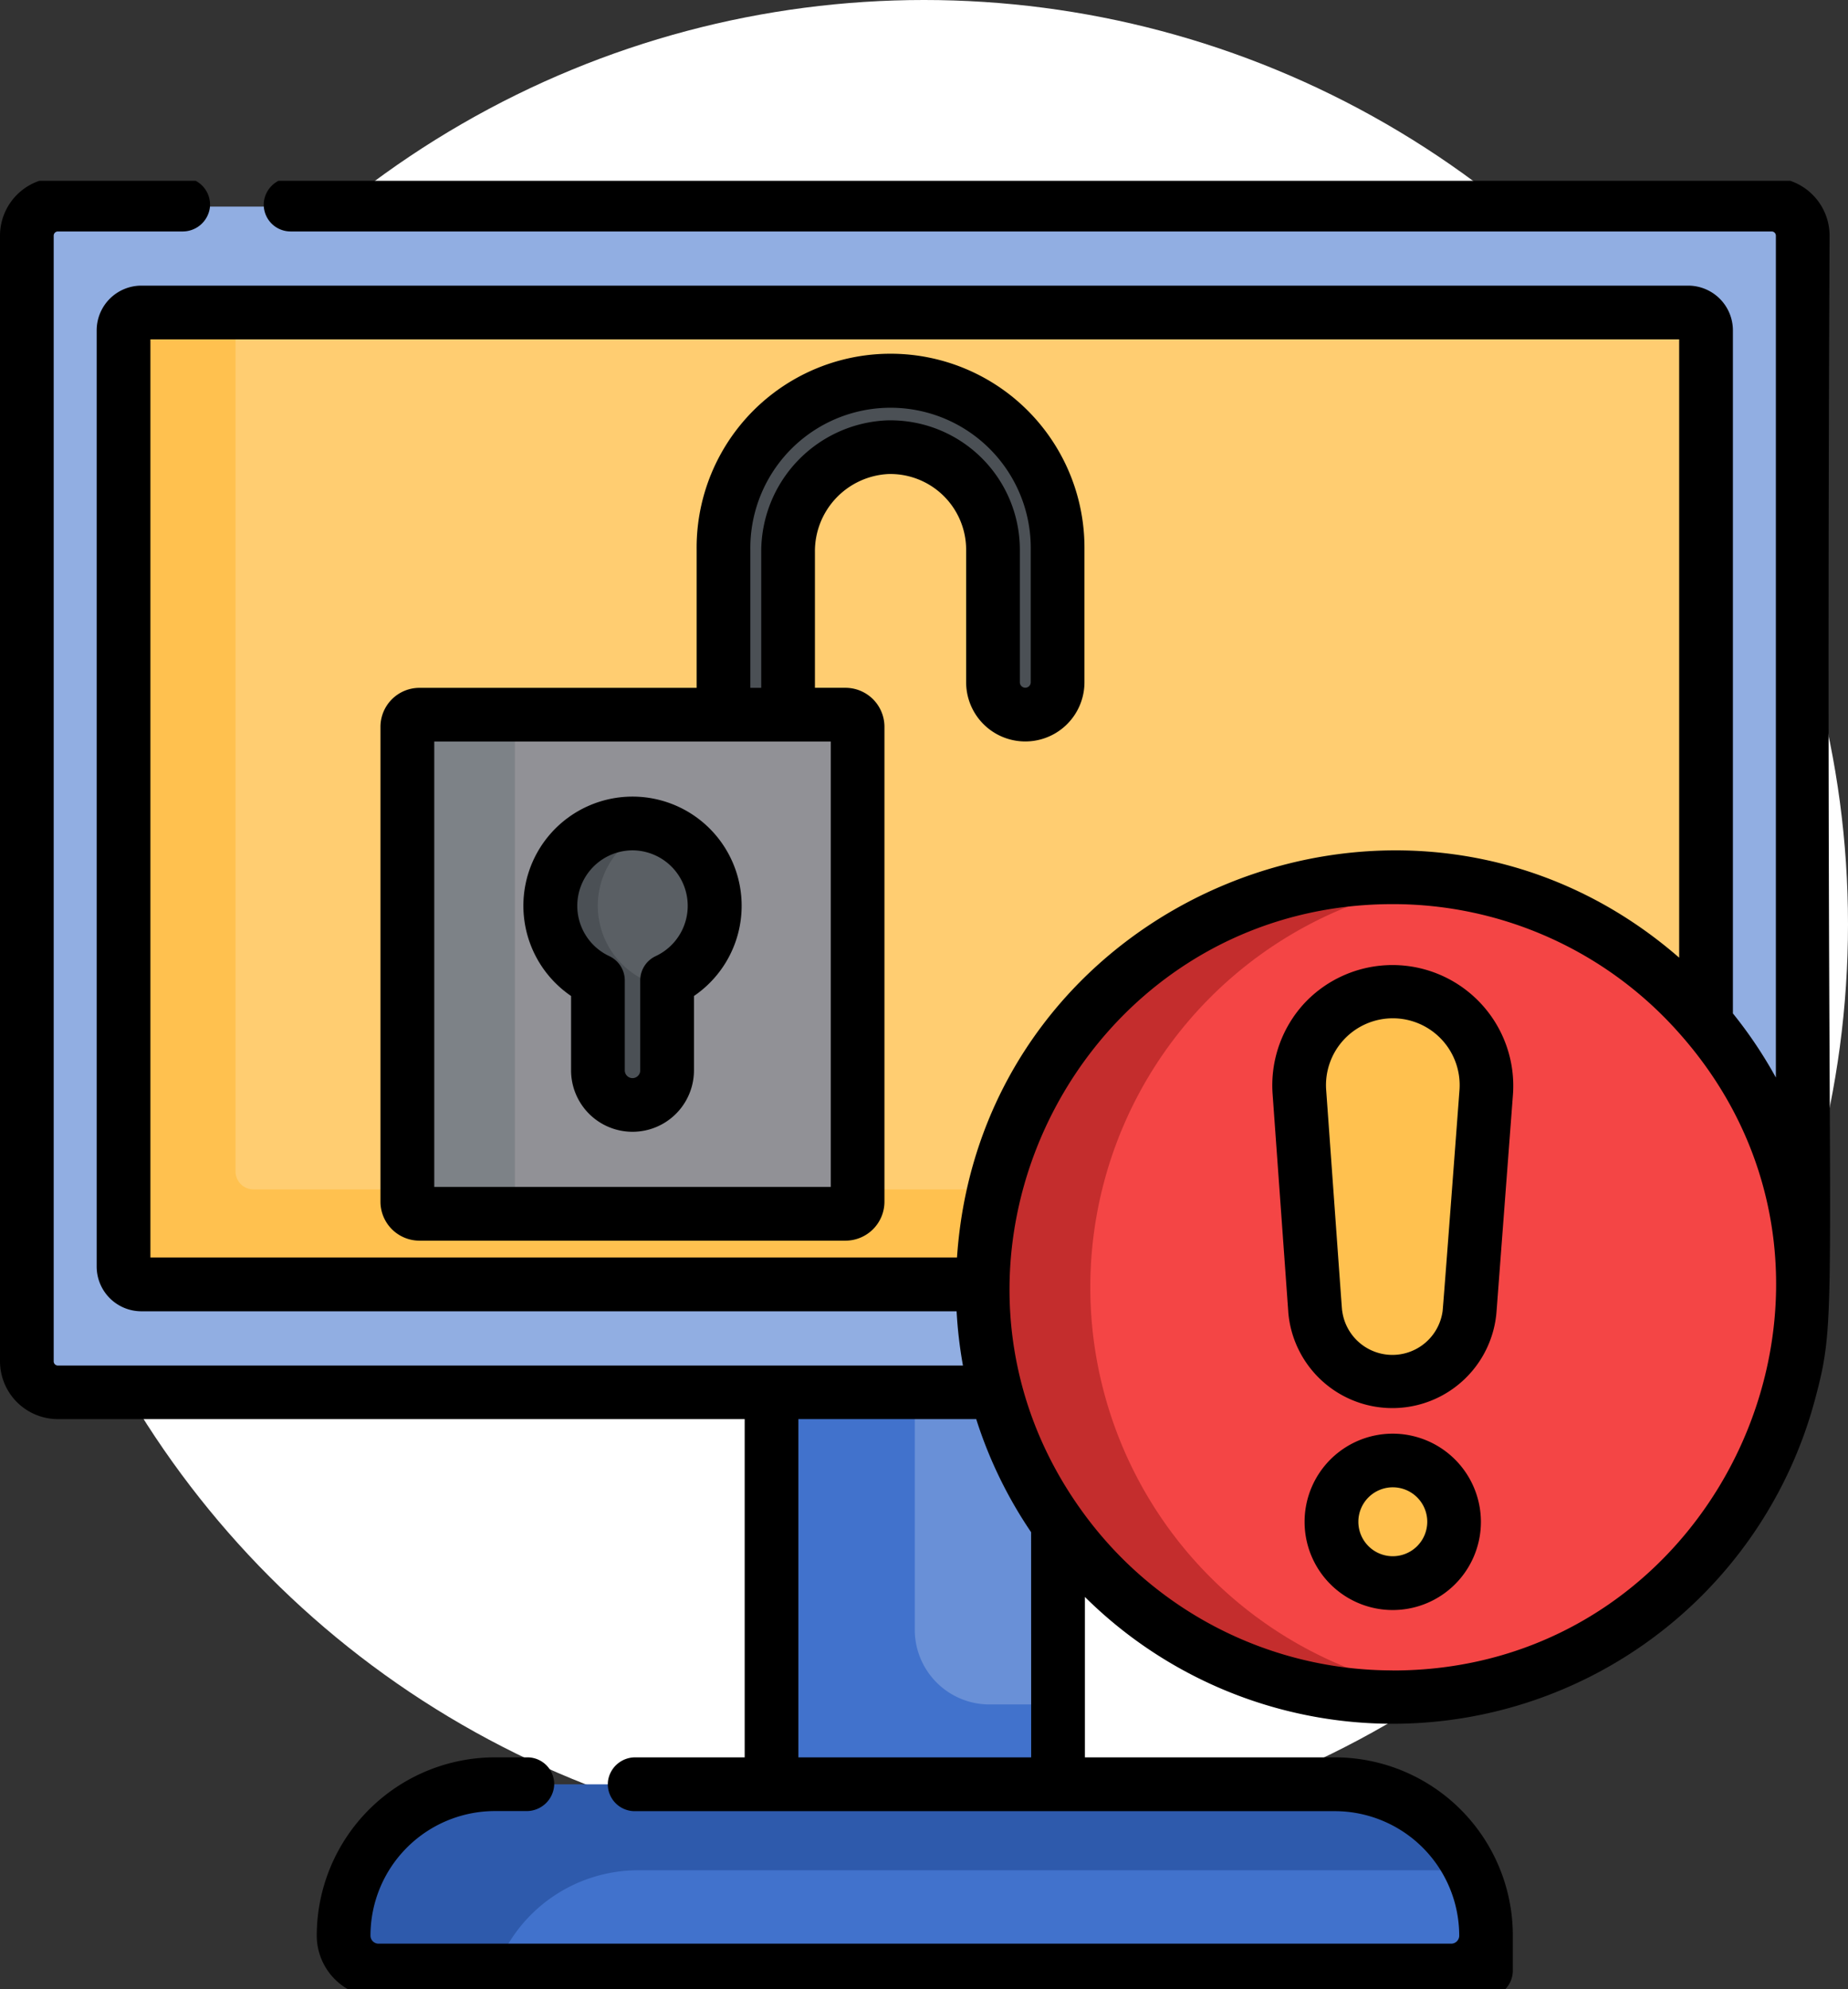 <svg xmlns="http://www.w3.org/2000/svg" xmlns:xlink="http://www.w3.org/1999/xlink" width="92" height="99" viewBox="0 0 92 99">
  <rect x="0" y="0" width="92" height="99" fill="#333333" stroke="none"/>
  <defs>
    <clipPath id="clip-path">
      <rect id="Rectángulo_37021" data-name="Rectángulo 37021" width="92" height="90" transform="translate(0 0.265)" fill="#dbf049"/>
    </clipPath>
  </defs>
  <g id="Grupo_930034" data-name="Grupo 930034" transform="translate(-839 -1418)">
    <circle id="Elipse_5327" data-name="Elipse 5327" cx="46" cy="46" r="46" transform="translate(839 1418)" fill="#fff"/>
    <g id="Enmascarar_grupo_158" data-name="Enmascarar grupo 158" transform="translate(839 1426.735)" clip-path="url(#clip-path)">
      <g id="monitor" transform="translate(0 0.111)">
        <path id="Trazado_140054" data-name="Trazado 140054" d="M35.835,54.222H50.1V77.964H35.835Zm0,0" transform="translate(2.575 3.807)" fill="#4172cc"/>
        <path id="Trazado_140055" data-name="Trazado 140055" d="M49.619,54.222V72.177H46.205a3.718,3.718,0,0,1-3.717-3.719V54.222Zm0,0" transform="translate(3.053 3.807)" fill="#6990d7"/>
        <path id="Trazado_140056" data-name="Trazado 140056" d="M88.11,60.532H2.793a1.546,1.546,0,0,1-1.546-1.545V2.969A1.546,1.546,0,0,1,2.793,1.423H88.109a1.546,1.546,0,0,1,1.546,1.546V58.987a1.545,1.545,0,0,1-1.545,1.545Zm0,0" transform="translate(0.09 0.013)" fill="#91aee2"/>
        <path id="Trazado_140057" data-name="Trazado 140057" d="M84.52,7.231V53.818a.891.891,0,0,1-.891.891h-77a.891.891,0,0,1-.891-.891V7.231A.891.891,0,0,1,6.63,6.34h77a.891.891,0,0,1,.891.891Zm0,0" transform="translate(0.413 0.367)" fill="#ffc14f"/>
        <path id="Trazado_140058" data-name="Trazado 140058" d="M84.146,7.231V49.983H11.833a.892.892,0,0,1-.892-.891V6.34H83.255a.891.891,0,0,1,.891.891Zm0,0" transform="translate(0.786 0.367)" fill="#ffcd71"/>
        <path id="Trazado_140059" data-name="Trazado 140059" d="M72.83,82.213a1.74,1.74,0,0,1-1.74,1.741H17.7a1.74,1.74,0,0,1-1.738-1.741,7.535,7.535,0,0,1,7.533-7.532H65.3a7.529,7.529,0,0,1,7.532,7.532Zm0,0" transform="translate(1.147 5.278)" fill="#2e5aac"/>
        <path id="Trazado_140060" data-name="Trazado 140060" d="M72.323,81.926a1.74,1.74,0,0,1-1.74,1.741H23.018a7.547,7.547,0,0,1,7.094-4.994H71.585a7.472,7.472,0,0,1,.737,3.253Zm0,0" transform="translate(1.654 5.564)" fill="#4172cc"/>
        <path id="Trazado_140061" data-name="Trazado 140061" d="M41.335,25.617V49.253a.6.6,0,0,1-.6.6H19.526a.6.6,0,0,1-.6-.6V25.617a.6.6,0,0,1,.6-.6H40.732A.6.6,0,0,1,41.335,25.617Zm0,0" transform="translate(1.36 1.709)" fill="#7d8287"/>
        <path id="Trazado_140062" data-name="Trazado 140062" d="M40.976,25.617V49.253a.6.6,0,0,1-.6.6H24.515a.6.6,0,0,1-.6-.6V25.617a.6.6,0,0,1,.6-.6H40.373A.6.6,0,0,1,40.976,25.617Zm0,0" transform="translate(1.719 1.709)" fill="#919196"/>
        <path id="Trazado_140063" data-name="Trazado 140063" d="M33.748,34.163a4.1,4.1,0,0,1-2.374,3.716v4.476a1.721,1.721,0,1,1-3.443,0V37.879a4.1,4.1,0,1,1,5.817-3.716Zm0,0" transform="translate(1.837 2.072)" fill="#4b5055"/>
        <path id="Trazado_140064" data-name="Trazado 140064" d="M33.589,34.152a4.1,4.1,0,0,1-2.374,3.716v4.476a1.721,1.721,0,0,1-.54,1.25,1.721,1.721,0,0,1-.54-1.25V37.868a4.1,4.1,0,0,1,.54-7.64,4.1,4.1,0,0,1,2.915,3.924Zm0,0" transform="translate(1.995 2.083)" fill="#5a5f64"/>
        <path id="Trazado_140065" data-name="Trazado 140065" d="M41.92,9.592A8.325,8.325,0,0,0,33.6,17.909v8.213h3.216V18.017a5.171,5.171,0,0,1,4.948-5.206,5.105,5.105,0,0,1,5.254,5.1v6.6a1.608,1.608,0,1,0,3.216,0v-6.6A8.325,8.325,0,0,0,41.92,9.592Zm0,0" transform="translate(2.415 0.6)" fill="#4b5055"/>
        <path id="Trazado_140066" data-name="Trazado 140066" d="M86.465,52.971A20.4,20.4,0,1,1,68.732,32.736,20.411,20.411,0,0,1,86.465,52.971Zm0,0" transform="translate(3.28 2.251)" fill="#c42d2d"/>
        <path id="Trazado_140067" data-name="Trazado 140067" d="M86.107,52.96A20.411,20.411,0,0,1,68.373,73.194a20.411,20.411,0,0,1,0-40.469A20.412,20.412,0,0,1,86.107,52.96Zm0,0" transform="translate(3.639 2.263)" fill="#f44545"/>
        <path id="Trazado_140068" data-name="Trazado 140068" d="M64.982,57.287A3.861,3.861,0,0,1,61.131,53.7l-.781-10.837a4.664,4.664,0,1,1,9.3.017l-.82,10.834A3.86,3.86,0,0,1,64.982,57.287Zm0,0" transform="translate(4.336 2.632)" fill="#ffc14f"/>
        <path id="Trazado_140069" data-name="Trazado 140069" d="M67.944,62.7a3.051,3.051,0,1,1-3.051-3.051A3.051,3.051,0,0,1,67.944,62.7Zm0,0" transform="translate(4.444 4.197)" fill="#ffc14f"/>
        <path id="Trazado_140070" data-name="Trazado 140070" d="M91.083,2.966A2.887,2.887,0,0,0,88.2.083H14.512a1.366,1.366,0,0,0-1.371,1.163,1.338,1.338,0,0,0,1.326,1.511H88.2a.209.209,0,0,1,.209.209v41.9a21.85,21.85,0,0,0-2.139-3.191V7.681a2.229,2.229,0,0,0-2.228-2.228h-77A2.228,2.228,0,0,0,4.813,7.681V54.268A2.228,2.228,0,0,0,7.042,56.5H47.623a21.844,21.844,0,0,0,.316,2.7H2.882a.209.209,0,0,1-.209-.209V2.966a.209.209,0,0,1,.209-.209H9.074a1.367,1.367,0,0,0,1.371-1.163A1.338,1.338,0,0,0,9.119.083H2.882A2.886,2.886,0,0,0,0,2.966V58.983a2.883,2.883,0,0,0,2.883,2.883H37.073V78.7H31.642a1.367,1.367,0,0,0-1.371,1.162A1.339,1.339,0,0,0,31.6,81.378H66.445a6.2,6.2,0,0,1,6.2,6.195.4.4,0,0,1-.4.4H18.844a.4.4,0,0,1-.4-.4,6.2,6.2,0,0,1,6.2-6.2h1.554a1.374,1.374,0,0,0,1.392-1.295A1.336,1.336,0,0,0,26.248,78.7h-1.61a8.88,8.88,0,0,0-8.869,8.869,3.079,3.079,0,0,0,3.075,3.077H73.977a1.337,1.337,0,0,0,1.337-1.337V87.573A8.869,8.869,0,0,0,66.444,78.7H54.01V70.716A21.76,21.76,0,0,0,90.354,60.9c1.284-4.814.483-3.407.729-57.932ZM47.643,53.822H7.488V8.127H83.595V38.9C70.119,27.173,48.852,35.925,47.643,53.822ZM51.335,78.7H39.747V61.866H48.6a21.677,21.677,0,0,0,2.732,5.627Zm18-4.327A19.057,19.057,0,0,1,54.01,66.642c-9.283-12.536-.277-30.407,15.328-30.407a19.021,19.021,0,0,1,14.256,6.42C94.508,54.908,85.7,74.377,69.338,74.377Zm0,0" transform="translate(0 -0.083)"/>
        <path id="Trazado_140071" data-name="Trazado 140071" d="M26.683,38.742v3.7a3.059,3.059,0,1,0,6.118,0v-3.7a5.433,5.433,0,1,0-6.118,0Zm3.059-7.249A2.762,2.762,0,0,1,30.9,36.756a1.336,1.336,0,0,0-.774,1.213v4.476a.384.384,0,0,1-.769,0V37.97a1.339,1.339,0,0,0-.775-1.214A2.762,2.762,0,0,1,29.742,31.493Zm0,0" transform="translate(1.747 1.982)"/>
        <path id="Trazado_140072" data-name="Trazado 140072" d="M52.718,18a9.654,9.654,0,1,0-19.307,0v6.877h-13.8a1.942,1.942,0,0,0-1.94,1.939V50.451a1.942,1.942,0,0,0,1.94,1.939H40.822a1.941,1.941,0,0,0,1.939-1.939V26.814a1.942,1.942,0,0,0-1.939-1.939H39.3V18.106a3.847,3.847,0,0,1,3.652-3.87A3.773,3.773,0,0,1,46.828,18v6.6a2.945,2.945,0,0,0,5.89,0ZM40.088,27.549V49.716H20.349V27.549ZM50.044,24.6a.271.271,0,1,1-.542,0V18a6.445,6.445,0,0,0-6.629-6.435,6.54,6.54,0,0,0-6.246,6.543v6.768h-.542V18a6.98,6.98,0,1,1,13.959,0v6.6Zm0,0" transform="translate(1.27 0.511)"/>
        <path id="Trazado_140073" data-name="Trazado 140073" d="M60.7,38.533a6.024,6.024,0,0,0-1.592,4.52c.066.915.681,9.444.779,10.818l0,.019a5.2,5.2,0,0,0,10.368.018l.82-10.832A6.012,6.012,0,0,0,60.7,38.533Zm7.711,4.34c0,.019-.814,10.846-.84,11a2.522,2.522,0,0,1-4.995,0c-.021-.132.037.617-.8-11.009a3.327,3.327,0,1,1,6.635.011Zm0,0" transform="translate(4.246 2.543)"/>
        <path id="Trazado_140074" data-name="Trazado 140074" d="M64.984,58.4a4.389,4.389,0,1,0,4.387,4.39A4.395,4.395,0,0,0,64.984,58.4Zm0,6.1A1.715,1.715,0,1,1,66.7,62.785,1.717,1.717,0,0,1,64.984,64.5Zm0,0" transform="translate(4.354 4.107)"/>
      </g>
    </g>
  </g>
</svg>
